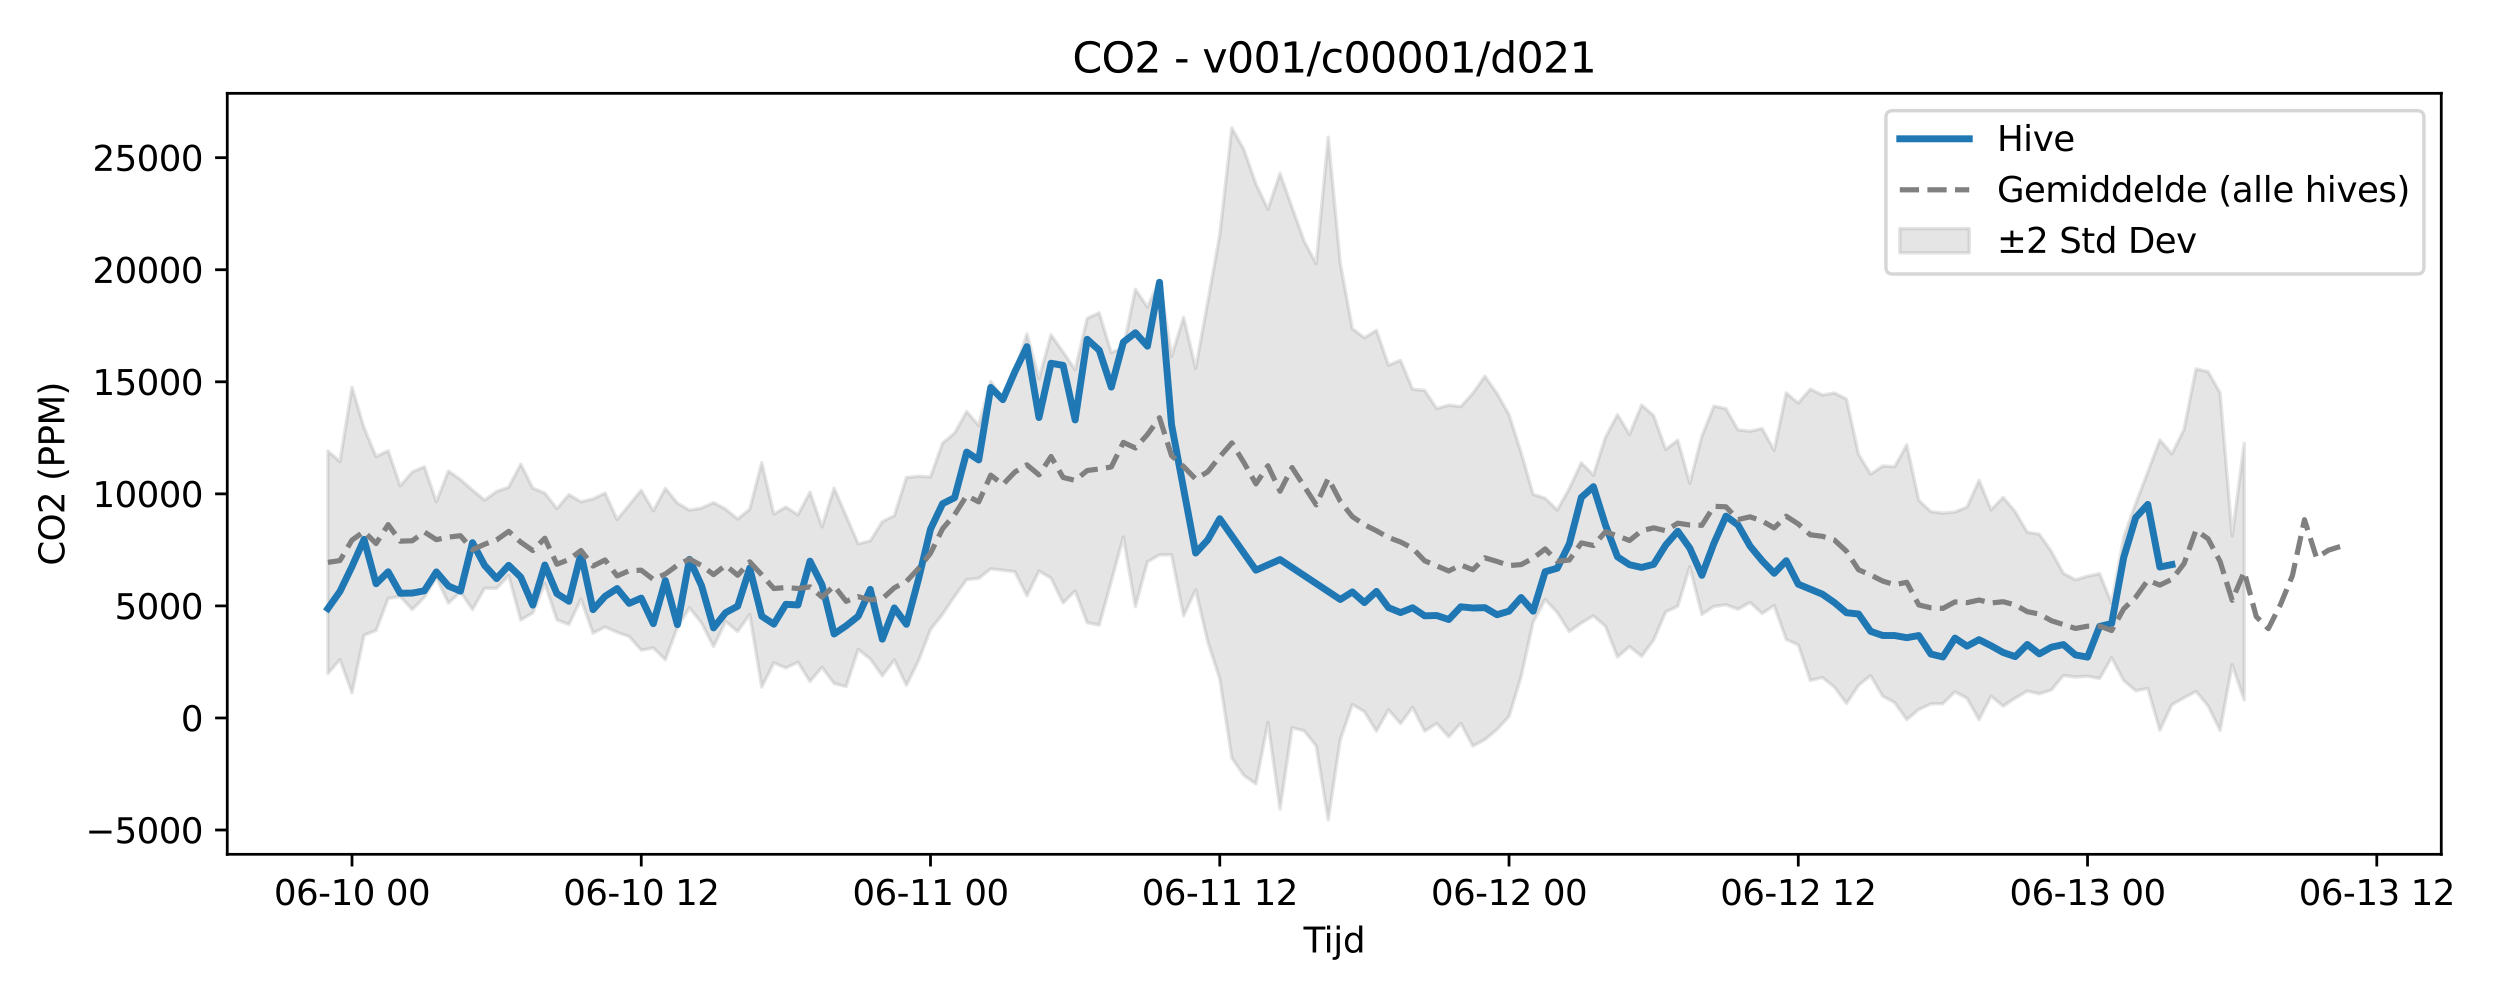 <?xml version="1.0" encoding="utf-8" standalone="no"?>
<!DOCTYPE svg PUBLIC "-//W3C//DTD SVG 1.1//EN"
  "http://www.w3.org/Graphics/SVG/1.1/DTD/svg11.dtd">
<svg xmlns:xlink="http://www.w3.org/1999/xlink" width="720pt" height="288pt" viewBox="0 0 720 288" xmlns="http://www.w3.org/2000/svg" version="1.1">
 <defs>
  <style type="text/css">*{stroke-linejoin: round; stroke-linecap: butt}</style>
 </defs>
 <g id="figure_1">
  <g id="patch_1">
   <path d="M 0 288 
L 720 288 
L 720 0 
L 0 0 
z
" style="fill: #ffffff"/>
  </g>
  <g id="axes_1">
   <g id="patch_2">
    <path d="M 65.45 246.04 
L 703.086 246.04 
L 703.086 26.88 
L 65.45 26.88 
z
" style="fill: #ffffff"/>
   </g>
   <g id="FillBetweenPolyCollection_1">
    <defs>
     <path id="m5aa0dec5bc" d="M 94.433 -158.104 
L 94.433 -93.975 
L 97.905 -98.048 
L 101.376 -88.462 
L 104.847 -105.051 
L 108.318 -106.446 
L 111.789 -115.63 
L 115.26 -116.232 
L 118.731 -112.45 
L 122.202 -115.993 
L 125.673 -121.655 
L 129.144 -114.295 
L 132.615 -117.542 
L 136.086 -112.461 
L 139.557 -118.574 
L 143.028 -118.573 
L 146.5 -122.231 
L 149.971 -109.398 
L 153.442 -111.501 
L 156.913 -119.966 
L 160.384 -109.494 
L 163.855 -108.139 
L 167.326 -115.425 
L 170.797 -105.657 
L 174.268 -107.45 
L 177.739 -105.893 
L 181.21 -104.692 
L 184.681 -100.757 
L 188.152 -101.395 
L 191.623 -98.008 
L 195.095 -107.343 
L 198.566 -112.953 
L 202.037 -108.597 
L 205.508 -101.781 
L 208.979 -109.017 
L 212.45 -106.128 
L 215.921 -111.037 
L 219.392 -90.12 
L 222.863 -97.076 
L 226.334 -95.622 
L 229.805 -97.276 
L 233.276 -91.741 
L 236.747 -95.83 
L 240.218 -91.153 
L 243.69 -90.254 
L 247.161 -100.965 
L 250.632 -98.223 
L 254.103 -93.38 
L 257.574 -97.934 
L 261.045 -90.638 
L 264.516 -97.667 
L 267.987 -106.684 
L 271.458 -111.089 
L 274.929 -116.275 
L 278.4 -121.079 
L 281.871 -121.437 
L 285.342 -124.173 
L 288.813 -123.781 
L 292.285 -123.364 
L 295.756 -116.416 
L 299.227 -123.534 
L 302.698 -121.498 
L 306.169 -114.367 
L 309.64 -117.801 
L 313.111 -108.666 
L 316.582 -107.972 
L 320.053 -120.616 
L 323.524 -133.316 
L 326.995 -113.282 
L 330.466 -126.2 
L 333.937 -128.179 
L 337.409 -128.191 
L 340.88 -110.651 
L 344.351 -118.142 
L 347.822 -103.223 
L 351.293 -92.496 
L 354.764 -69.696 
L 358.235 -64.666 
L 361.706 -62.239 
L 365.177 -79.957 
L 368.648 -55.011 
L 372.119 -78.392 
L 375.59 -77.546 
L 379.061 -73.177 
L 382.532 -51.922 
L 386.004 -75.005 
L 389.475 -85.092 
L 392.946 -83.055 
L 396.417 -77.421 
L 399.888 -83.582 
L 403.359 -79.598 
L 406.83 -84.281 
L 410.301 -77.422 
L 413.772 -79.65 
L 417.243 -75.801 
L 420.714 -79.687 
L 424.185 -73.108 
L 427.656 -75.015 
L 431.127 -77.904 
L 434.599 -81.676 
L 438.07 -93.076 
L 441.541 -108.819 
L 445.012 -115.348 
L 448.483 -111.6 
L 451.954 -106.134 
L 455.425 -108.563 
L 458.896 -110.634 
L 462.367 -107.655 
L 465.838 -98.771 
L 469.309 -101.799 
L 472.78 -98.973 
L 476.251 -103.654 
L 479.722 -111.756 
L 483.194 -113.401 
L 486.665 -124.785 
L 490.136 -111.068 
L 493.607 -113.334 
L 497.078 -113.804 
L 500.549 -112.538 
L 504.02 -114.497 
L 507.491 -111.329 
L 510.962 -113.607 
L 514.433 -103.821 
L 517.904 -102.284 
L 521.375 -92.008 
L 524.846 -92.876 
L 528.317 -90.093 
L 531.789 -85.402 
L 535.26 -90.636 
L 538.731 -93.378 
L 542.202 -87.522 
L 545.673 -85.632 
L 549.144 -80.746 
L 552.615 -83.663 
L 556.086 -85.271 
L 559.557 -85.357 
L 563.028 -88.766 
L 566.499 -86.881 
L 569.97 -80.733 
L 573.441 -87.517 
L 576.912 -84.635 
L 580.384 -86.926 
L 583.855 -88.957 
L 587.326 -88.186 
L 590.797 -89.285 
L 594.268 -93.455 
L 597.739 -93.008 
L 601.21 -93.257 
L 604.681 -92.583 
L 608.152 -98.587 
L 611.623 -92.006 
L 615.094 -89.046 
L 618.565 -89.733 
L 622.036 -77.685 
L 625.507 -85.069 
L 628.979 -87.018 
L 632.45 -88.867 
L 635.921 -84.709 
L 639.392 -77.672 
L 642.863 -96.584 
L 646.334 -86.422 
L 646.334 -160.271 
L 646.334 -160.271 
L 642.863 -133.672 
L 639.392 -174.858 
L 635.921 -180.952 
L 632.45 -181.755 
L 628.979 -164.239 
L 625.507 -157.275 
L 622.036 -161.3 
L 618.565 -152.05 
L 615.094 -142.998 
L 611.623 -133.292 
L 608.152 -114.235 
L 604.681 -122.789 
L 601.21 -122.047 
L 597.739 -121.007 
L 594.268 -122.864 
L 590.797 -129.186 
L 587.326 -134.143 
L 583.855 -134.725 
L 580.384 -140.629 
L 576.912 -144.773 
L 573.441 -141.183 
L 569.97 -149.661 
L 566.499 -141.977 
L 563.028 -140.536 
L 559.557 -140.228 
L 556.086 -140.643 
L 552.615 -143.904 
L 549.144 -159.85 
L 545.673 -153.591 
L 542.202 -153.787 
L 538.731 -151.448 
L 535.26 -157.179 
L 531.789 -173.07 
L 528.317 -174.824 
L 524.846 -174.232 
L 521.375 -175.935 
L 517.904 -171.914 
L 514.433 -174.825 
L 510.962 -158.313 
L 507.491 -164.585 
L 504.02 -163.812 
L 500.549 -164.189 
L 497.078 -170.283 
L 493.607 -171.023 
L 490.136 -162.359 
L 486.665 -148.821 
L 483.194 -161.242 
L 479.722 -158.556 
L 476.251 -168.297 
L 472.78 -171.347 
L 469.309 -162.874 
L 465.838 -168.583 
L 462.367 -162.036 
L 458.896 -151.157 
L 455.425 -154.72 
L 451.954 -147.27 
L 448.483 -141.106 
L 445.012 -144.491 
L 441.541 -145.648 
L 438.07 -157.707 
L 434.599 -168.566 
L 431.127 -174.713 
L 427.656 -179.682 
L 424.185 -174.726 
L 420.714 -170.892 
L 417.243 -171.31 
L 413.772 -170.341 
L 410.301 -175.572 
L 406.83 -175.903 
L 403.359 -184.232 
L 399.888 -182.8 
L 396.417 -192.86 
L 392.946 -190.712 
L 389.475 -193.347 
L 386.004 -212.213 
L 382.532 -248.52 
L 379.061 -212.056 
L 375.59 -218.574 
L 372.119 -228.282 
L 368.648 -238.042 
L 365.177 -227.746 
L 361.706 -235.054 
L 358.235 -244.946 
L 354.764 -251.158 
L 351.293 -220.424 
L 347.822 -201.003 
L 344.351 -181.959 
L 340.88 -196.606 
L 337.409 -185.353 
L 333.937 -207.194 
L 330.466 -199.543 
L 326.995 -204.684 
L 323.524 -187.857 
L 320.053 -186.425 
L 316.582 -197.906 
L 313.111 -196.319 
L 309.64 -181.488 
L 306.169 -186.629 
L 302.698 -191.543 
L 299.227 -178.943 
L 295.756 -191.816 
L 292.285 -180.768 
L 288.813 -173.107 
L 285.342 -178.162 
L 281.871 -165.482 
L 278.4 -169.464 
L 274.929 -163.301 
L 271.458 -160.363 
L 267.987 -150.656 
L 264.516 -150.837 
L 261.045 -150.455 
L 257.574 -139.494 
L 254.103 -137.759 
L 250.632 -132.231 
L 247.161 -131.363 
L 243.69 -139.393 
L 240.218 -147.418 
L 236.747 -136.262 
L 233.276 -146.226 
L 229.805 -139.749 
L 226.334 -141.965 
L 222.863 -139.939 
L 219.392 -154.752 
L 215.921 -141.346 
L 212.45 -138.514 
L 208.979 -141.375 
L 205.508 -143.241 
L 202.037 -141.664 
L 198.566 -141.074 
L 195.095 -143.122 
L 191.623 -147.345 
L 188.152 -140.862 
L 184.681 -146.812 
L 181.21 -142.6 
L 177.739 -138.37 
L 174.268 -146.004 
L 170.797 -144.327 
L 167.326 -143.481 
L 163.855 -145.54 
L 160.384 -141.504 
L 156.913 -146.01 
L 153.442 -147.397 
L 149.971 -154.323 
L 146.5 -147.706 
L 143.028 -146.436 
L 139.557 -143.962 
L 136.086 -146.854 
L 132.615 -149.885 
L 129.144 -152.333 
L 125.673 -143.501 
L 122.202 -153.59 
L 118.731 -152.058 
L 115.26 -148.065 
L 111.789 -158.19 
L 108.318 -156.49 
L 104.847 -164.799 
L 101.376 -176.457 
L 97.905 -155.068 
L 94.433 -158.104 
z
" style="stroke: #808080; stroke-opacity: 0.2"/>
    </defs>
    <g clip-path="url(#p11a1ce51bc)">
     <use xlink:href="#m5aa0dec5bc" x="0" y="288" style="fill: #808080; fill-opacity: 0.2; stroke: #808080; stroke-opacity: 0.2"/>
    </g>
   </g>
   <g id="matplotlib.axis_1">
    <g id="xtick_1">
     <g id="line2d_1">
      <defs>
       <path id="m41dd437a25" d="M 0 0 
L 0 3.5 
" style="stroke: #000000; stroke-width: 0.8"/>
      </defs>
      <g>
       <use xlink:href="#m41dd437a25" x="101.376" y="246.04" style="stroke: #000000; stroke-width: 0.8"/>
      </g>
     </g>
     <g id="text_1">
      <!-- 06-10 00 -->
      <g transform="translate(78.895 260.638) scale(0.1 -0.1)">
       <defs>
        <path id="DejaVuSans-30" d="M 2034 4250 
Q 1547 4250 1301 3770 
Q 1056 3291 1056 2328 
Q 1056 1369 1301 889 
Q 1547 409 2034 409 
Q 2525 409 2770 889 
Q 3016 1369 3016 2328 
Q 3016 3291 2770 3770 
Q 2525 4250 2034 4250 
z
M 2034 4750 
Q 2819 4750 3233 4129 
Q 3647 3509 3647 2328 
Q 3647 1150 3233 529 
Q 2819 -91 2034 -91 
Q 1250 -91 836 529 
Q 422 1150 422 2328 
Q 422 3509 836 4129 
Q 1250 4750 2034 4750 
z
" transform="scale(0.016)"/>
        <path id="DejaVuSans-36" d="M 2113 2584 
Q 1688 2584 1439 2293 
Q 1191 2003 1191 1497 
Q 1191 994 1439 701 
Q 1688 409 2113 409 
Q 2538 409 2786 701 
Q 3034 994 3034 1497 
Q 3034 2003 2786 2293 
Q 2538 2584 2113 2584 
z
M 3366 4563 
L 3366 3988 
Q 3128 4100 2886 4159 
Q 2644 4219 2406 4219 
Q 1781 4219 1451 3797 
Q 1122 3375 1075 2522 
Q 1259 2794 1537 2939 
Q 1816 3084 2150 3084 
Q 2853 3084 3261 2657 
Q 3669 2231 3669 1497 
Q 3669 778 3244 343 
Q 2819 -91 2113 -91 
Q 1303 -91 875 529 
Q 447 1150 447 2328 
Q 447 3434 972 4092 
Q 1497 4750 2381 4750 
Q 2619 4750 2861 4703 
Q 3103 4656 3366 4563 
z
" transform="scale(0.016)"/>
        <path id="DejaVuSans-2d" d="M 313 2009 
L 1997 2009 
L 1997 1497 
L 313 1497 
L 313 2009 
z
" transform="scale(0.016)"/>
        <path id="DejaVuSans-31" d="M 794 531 
L 1825 531 
L 1825 4091 
L 703 3866 
L 703 4441 
L 1819 4666 
L 2450 4666 
L 2450 531 
L 3481 531 
L 3481 0 
L 794 0 
L 794 531 
z
" transform="scale(0.016)"/>
        <path id="DejaVuSans-20" transform="scale(0.016)"/>
       </defs>
       <use xlink:href="#DejaVuSans-30"/>
       <use xlink:href="#DejaVuSans-36" transform="translate(63.623 0)"/>
       <use xlink:href="#DejaVuSans-2d" transform="translate(127.246 0)"/>
       <use xlink:href="#DejaVuSans-31" transform="translate(163.33 0)"/>
       <use xlink:href="#DejaVuSans-30" transform="translate(226.953 0)"/>
       <use xlink:href="#DejaVuSans-20" transform="translate(290.576 0)"/>
       <use xlink:href="#DejaVuSans-30" transform="translate(322.363 0)"/>
       <use xlink:href="#DejaVuSans-30" transform="translate(385.986 0)"/>
      </g>
     </g>
    </g>
    <g id="xtick_2">
     <g id="line2d_2">
      <g>
       <use xlink:href="#m41dd437a25" x="184.681" y="246.04" style="stroke: #000000; stroke-width: 0.8"/>
      </g>
     </g>
     <g id="text_2">
      <!-- 06-10 12 -->
      <g transform="translate(162.201 260.638) scale(0.1 -0.1)">
       <defs>
        <path id="DejaVuSans-32" d="M 1228 531 
L 3431 531 
L 3431 0 
L 469 0 
L 469 531 
Q 828 903 1448 1529 
Q 2069 2156 2228 2338 
Q 2531 2678 2651 2914 
Q 2772 3150 2772 3378 
Q 2772 3750 2511 3984 
Q 2250 4219 1831 4219 
Q 1534 4219 1204 4116 
Q 875 4013 500 3803 
L 500 4441 
Q 881 4594 1212 4672 
Q 1544 4750 1819 4750 
Q 2544 4750 2975 4387 
Q 3406 4025 3406 3419 
Q 3406 3131 3298 2873 
Q 3191 2616 2906 2266 
Q 2828 2175 2409 1742 
Q 1991 1309 1228 531 
z
" transform="scale(0.016)"/>
       </defs>
       <use xlink:href="#DejaVuSans-30"/>
       <use xlink:href="#DejaVuSans-36" transform="translate(63.623 0)"/>
       <use xlink:href="#DejaVuSans-2d" transform="translate(127.246 0)"/>
       <use xlink:href="#DejaVuSans-31" transform="translate(163.33 0)"/>
       <use xlink:href="#DejaVuSans-30" transform="translate(226.953 0)"/>
       <use xlink:href="#DejaVuSans-20" transform="translate(290.576 0)"/>
       <use xlink:href="#DejaVuSans-31" transform="translate(322.363 0)"/>
       <use xlink:href="#DejaVuSans-32" transform="translate(385.986 0)"/>
      </g>
     </g>
    </g>
    <g id="xtick_3">
     <g id="line2d_3">
      <g>
       <use xlink:href="#m41dd437a25" x="267.987" y="246.04" style="stroke: #000000; stroke-width: 0.8"/>
      </g>
     </g>
     <g id="text_3">
      <!-- 06-11 00 -->
      <g transform="translate(245.507 260.638) scale(0.1 -0.1)">
       <use xlink:href="#DejaVuSans-30"/>
       <use xlink:href="#DejaVuSans-36" transform="translate(63.623 0)"/>
       <use xlink:href="#DejaVuSans-2d" transform="translate(127.246 0)"/>
       <use xlink:href="#DejaVuSans-31" transform="translate(163.33 0)"/>
       <use xlink:href="#DejaVuSans-31" transform="translate(226.953 0)"/>
       <use xlink:href="#DejaVuSans-20" transform="translate(290.576 0)"/>
       <use xlink:href="#DejaVuSans-30" transform="translate(322.363 0)"/>
       <use xlink:href="#DejaVuSans-30" transform="translate(385.986 0)"/>
      </g>
     </g>
    </g>
    <g id="xtick_4">
     <g id="line2d_4">
      <g>
       <use xlink:href="#m41dd437a25" x="351.293" y="246.04" style="stroke: #000000; stroke-width: 0.8"/>
      </g>
     </g>
     <g id="text_4">
      <!-- 06-11 12 -->
      <g transform="translate(328.812 260.638) scale(0.1 -0.1)">
       <use xlink:href="#DejaVuSans-30"/>
       <use xlink:href="#DejaVuSans-36" transform="translate(63.623 0)"/>
       <use xlink:href="#DejaVuSans-2d" transform="translate(127.246 0)"/>
       <use xlink:href="#DejaVuSans-31" transform="translate(163.33 0)"/>
       <use xlink:href="#DejaVuSans-31" transform="translate(226.953 0)"/>
       <use xlink:href="#DejaVuSans-20" transform="translate(290.576 0)"/>
       <use xlink:href="#DejaVuSans-31" transform="translate(322.363 0)"/>
       <use xlink:href="#DejaVuSans-32" transform="translate(385.986 0)"/>
      </g>
     </g>
    </g>
    <g id="xtick_5">
     <g id="line2d_5">
      <g>
       <use xlink:href="#m41dd437a25" x="434.599" y="246.04" style="stroke: #000000; stroke-width: 0.8"/>
      </g>
     </g>
     <g id="text_5">
      <!-- 06-12 00 -->
      <g transform="translate(412.118 260.638) scale(0.1 -0.1)">
       <use xlink:href="#DejaVuSans-30"/>
       <use xlink:href="#DejaVuSans-36" transform="translate(63.623 0)"/>
       <use xlink:href="#DejaVuSans-2d" transform="translate(127.246 0)"/>
       <use xlink:href="#DejaVuSans-31" transform="translate(163.33 0)"/>
       <use xlink:href="#DejaVuSans-32" transform="translate(226.953 0)"/>
       <use xlink:href="#DejaVuSans-20" transform="translate(290.576 0)"/>
       <use xlink:href="#DejaVuSans-30" transform="translate(322.363 0)"/>
       <use xlink:href="#DejaVuSans-30" transform="translate(385.986 0)"/>
      </g>
     </g>
    </g>
    <g id="xtick_6">
     <g id="line2d_6">
      <g>
       <use xlink:href="#m41dd437a25" x="517.904" y="246.04" style="stroke: #000000; stroke-width: 0.8"/>
      </g>
     </g>
     <g id="text_6">
      <!-- 06-12 12 -->
      <g transform="translate(495.424 260.638) scale(0.1 -0.1)">
       <use xlink:href="#DejaVuSans-30"/>
       <use xlink:href="#DejaVuSans-36" transform="translate(63.623 0)"/>
       <use xlink:href="#DejaVuSans-2d" transform="translate(127.246 0)"/>
       <use xlink:href="#DejaVuSans-31" transform="translate(163.33 0)"/>
       <use xlink:href="#DejaVuSans-32" transform="translate(226.953 0)"/>
       <use xlink:href="#DejaVuSans-20" transform="translate(290.576 0)"/>
       <use xlink:href="#DejaVuSans-31" transform="translate(322.363 0)"/>
       <use xlink:href="#DejaVuSans-32" transform="translate(385.986 0)"/>
      </g>
     </g>
    </g>
    <g id="xtick_7">
     <g id="line2d_7">
      <g>
       <use xlink:href="#m41dd437a25" x="601.21" y="246.04" style="stroke: #000000; stroke-width: 0.8"/>
      </g>
     </g>
     <g id="text_7">
      <!-- 06-13 00 -->
      <g transform="translate(578.73 260.638) scale(0.1 -0.1)">
       <defs>
        <path id="DejaVuSans-33" d="M 2597 2516 
Q 3050 2419 3304 2112 
Q 3559 1806 3559 1356 
Q 3559 666 3084 287 
Q 2609 -91 1734 -91 
Q 1441 -91 1130 -33 
Q 819 25 488 141 
L 488 750 
Q 750 597 1062 519 
Q 1375 441 1716 441 
Q 2309 441 2620 675 
Q 2931 909 2931 1356 
Q 2931 1769 2642 2001 
Q 2353 2234 1838 2234 
L 1294 2234 
L 1294 2753 
L 1863 2753 
Q 2328 2753 2575 2939 
Q 2822 3125 2822 3475 
Q 2822 3834 2567 4026 
Q 2313 4219 1838 4219 
Q 1578 4219 1281 4162 
Q 984 4106 628 3988 
L 628 4550 
Q 988 4650 1302 4700 
Q 1616 4750 1894 4750 
Q 2613 4750 3031 4423 
Q 3450 4097 3450 3541 
Q 3450 3153 3228 2886 
Q 3006 2619 2597 2516 
z
" transform="scale(0.016)"/>
       </defs>
       <use xlink:href="#DejaVuSans-30"/>
       <use xlink:href="#DejaVuSans-36" transform="translate(63.623 0)"/>
       <use xlink:href="#DejaVuSans-2d" transform="translate(127.246 0)"/>
       <use xlink:href="#DejaVuSans-31" transform="translate(163.33 0)"/>
       <use xlink:href="#DejaVuSans-33" transform="translate(226.953 0)"/>
       <use xlink:href="#DejaVuSans-20" transform="translate(290.576 0)"/>
       <use xlink:href="#DejaVuSans-30" transform="translate(322.363 0)"/>
       <use xlink:href="#DejaVuSans-30" transform="translate(385.986 0)"/>
      </g>
     </g>
    </g>
    <g id="xtick_8">
     <g id="line2d_8">
      <g>
       <use xlink:href="#m41dd437a25" x="684.516" y="246.04" style="stroke: #000000; stroke-width: 0.8"/>
      </g>
     </g>
     <g id="text_8">
      <!-- 06-13 12 -->
      <g transform="translate(662.035 260.638) scale(0.1 -0.1)">
       <use xlink:href="#DejaVuSans-30"/>
       <use xlink:href="#DejaVuSans-36" transform="translate(63.623 0)"/>
       <use xlink:href="#DejaVuSans-2d" transform="translate(127.246 0)"/>
       <use xlink:href="#DejaVuSans-31" transform="translate(163.33 0)"/>
       <use xlink:href="#DejaVuSans-33" transform="translate(226.953 0)"/>
       <use xlink:href="#DejaVuSans-20" transform="translate(290.576 0)"/>
       <use xlink:href="#DejaVuSans-31" transform="translate(322.363 0)"/>
       <use xlink:href="#DejaVuSans-32" transform="translate(385.986 0)"/>
      </g>
     </g>
    </g>
    <g id="text_9">
     <!-- Tijd -->
     <g transform="translate(375.418 274.317) scale(0.1 -0.1)">
      <defs>
       <path id="DejaVuSans-54" d="M -19 4666 
L 3928 4666 
L 3928 4134 
L 2272 4134 
L 2272 0 
L 1638 0 
L 1638 4134 
L -19 4134 
L -19 4666 
z
" transform="scale(0.016)"/>
       <path id="DejaVuSans-69" d="M 603 3500 
L 1178 3500 
L 1178 0 
L 603 0 
L 603 3500 
z
M 603 4863 
L 1178 4863 
L 1178 4134 
L 603 4134 
L 603 4863 
z
" transform="scale(0.016)"/>
       <path id="DejaVuSans-6a" d="M 603 3500 
L 1178 3500 
L 1178 -63 
Q 1178 -731 923 -1031 
Q 669 -1331 103 -1331 
L -116 -1331 
L -116 -844 
L 38 -844 
Q 366 -844 484 -692 
Q 603 -541 603 -63 
L 603 3500 
z
M 603 4863 
L 1178 4863 
L 1178 4134 
L 603 4134 
L 603 4863 
z
" transform="scale(0.016)"/>
       <path id="DejaVuSans-64" d="M 2906 2969 
L 2906 4863 
L 3481 4863 
L 3481 0 
L 2906 0 
L 2906 525 
Q 2725 213 2448 61 
Q 2172 -91 1784 -91 
Q 1150 -91 751 415 
Q 353 922 353 1747 
Q 353 2572 751 3078 
Q 1150 3584 1784 3584 
Q 2172 3584 2448 3432 
Q 2725 3281 2906 2969 
z
M 947 1747 
Q 947 1113 1208 752 
Q 1469 391 1925 391 
Q 2381 391 2643 752 
Q 2906 1113 2906 1747 
Q 2906 2381 2643 2742 
Q 2381 3103 1925 3103 
Q 1469 3103 1208 2742 
Q 947 2381 947 1747 
z
" transform="scale(0.016)"/>
      </defs>
      <use xlink:href="#DejaVuSans-54"/>
      <use xlink:href="#DejaVuSans-69" transform="translate(57.959 0)"/>
      <use xlink:href="#DejaVuSans-6a" transform="translate(85.742 0)"/>
      <use xlink:href="#DejaVuSans-64" transform="translate(113.525 0)"/>
     </g>
    </g>
   </g>
   <g id="matplotlib.axis_2">
    <g id="ytick_1">
     <g id="line2d_9">
      <defs>
       <path id="m54352a291a" d="M 0 0 
L -3.5 0 
" style="stroke: #000000; stroke-width: 0.8"/>
      </defs>
      <g>
       <use xlink:href="#m54352a291a" x="65.45" y="239.047" style="stroke: #000000; stroke-width: 0.8"/>
      </g>
     </g>
     <g id="text_10">
      <!-- −5000 -->
      <g transform="translate(24.62 242.846) scale(0.1 -0.1)">
       <defs>
        <path id="DejaVuSans-2212" d="M 678 2272 
L 4684 2272 
L 4684 1741 
L 678 1741 
L 678 2272 
z
" transform="scale(0.016)"/>
        <path id="DejaVuSans-35" d="M 691 4666 
L 3169 4666 
L 3169 4134 
L 1269 4134 
L 1269 2991 
Q 1406 3038 1543 3061 
Q 1681 3084 1819 3084 
Q 2600 3084 3056 2656 
Q 3513 2228 3513 1497 
Q 3513 744 3044 326 
Q 2575 -91 1722 -91 
Q 1428 -91 1123 -41 
Q 819 9 494 109 
L 494 744 
Q 775 591 1075 516 
Q 1375 441 1709 441 
Q 2250 441 2565 725 
Q 2881 1009 2881 1497 
Q 2881 1984 2565 2268 
Q 2250 2553 1709 2553 
Q 1456 2553 1204 2497 
Q 953 2441 691 2322 
L 691 4666 
z
" transform="scale(0.016)"/>
       </defs>
       <use xlink:href="#DejaVuSans-2212"/>
       <use xlink:href="#DejaVuSans-35" transform="translate(83.789 0)"/>
       <use xlink:href="#DejaVuSans-30" transform="translate(147.412 0)"/>
       <use xlink:href="#DejaVuSans-30" transform="translate(211.035 0)"/>
       <use xlink:href="#DejaVuSans-30" transform="translate(274.658 0)"/>
      </g>
     </g>
    </g>
    <g id="ytick_2">
     <g id="line2d_10">
      <g>
       <use xlink:href="#m54352a291a" x="65.45" y="206.774" style="stroke: #000000; stroke-width: 0.8"/>
      </g>
     </g>
     <g id="text_11">
      <!-- 0 -->
      <g transform="translate(52.087 210.573) scale(0.1 -0.1)">
       <use xlink:href="#DejaVuSans-30"/>
      </g>
     </g>
    </g>
    <g id="ytick_3">
     <g id="line2d_11">
      <g>
       <use xlink:href="#m54352a291a" x="65.45" y="174.5" style="stroke: #000000; stroke-width: 0.8"/>
      </g>
     </g>
     <g id="text_12">
      <!-- 5000 -->
      <g transform="translate(33 178.299) scale(0.1 -0.1)">
       <use xlink:href="#DejaVuSans-35"/>
       <use xlink:href="#DejaVuSans-30" transform="translate(63.623 0)"/>
       <use xlink:href="#DejaVuSans-30" transform="translate(127.246 0)"/>
       <use xlink:href="#DejaVuSans-30" transform="translate(190.869 0)"/>
      </g>
     </g>
    </g>
    <g id="ytick_4">
     <g id="line2d_12">
      <g>
       <use xlink:href="#m54352a291a" x="65.45" y="142.227" style="stroke: #000000; stroke-width: 0.8"/>
      </g>
     </g>
     <g id="text_13">
      <!-- 10000 -->
      <g transform="translate(26.637 146.026) scale(0.1 -0.1)">
       <use xlink:href="#DejaVuSans-31"/>
       <use xlink:href="#DejaVuSans-30" transform="translate(63.623 0)"/>
       <use xlink:href="#DejaVuSans-30" transform="translate(127.246 0)"/>
       <use xlink:href="#DejaVuSans-30" transform="translate(190.869 0)"/>
       <use xlink:href="#DejaVuSans-30" transform="translate(254.492 0)"/>
      </g>
     </g>
    </g>
    <g id="ytick_5">
     <g id="line2d_13">
      <g>
       <use xlink:href="#m54352a291a" x="65.45" y="109.953" style="stroke: #000000; stroke-width: 0.8"/>
      </g>
     </g>
     <g id="text_14">
      <!-- 15000 -->
      <g transform="translate(26.637 113.752) scale(0.1 -0.1)">
       <use xlink:href="#DejaVuSans-31"/>
       <use xlink:href="#DejaVuSans-35" transform="translate(63.623 0)"/>
       <use xlink:href="#DejaVuSans-30" transform="translate(127.246 0)"/>
       <use xlink:href="#DejaVuSans-30" transform="translate(190.869 0)"/>
       <use xlink:href="#DejaVuSans-30" transform="translate(254.492 0)"/>
      </g>
     </g>
    </g>
    <g id="ytick_6">
     <g id="line2d_14">
      <g>
       <use xlink:href="#m54352a291a" x="65.45" y="77.679" style="stroke: #000000; stroke-width: 0.8"/>
      </g>
     </g>
     <g id="text_15">
      <!-- 20000 -->
      <g transform="translate(26.637 81.479) scale(0.1 -0.1)">
       <use xlink:href="#DejaVuSans-32"/>
       <use xlink:href="#DejaVuSans-30" transform="translate(63.623 0)"/>
       <use xlink:href="#DejaVuSans-30" transform="translate(127.246 0)"/>
       <use xlink:href="#DejaVuSans-30" transform="translate(190.869 0)"/>
       <use xlink:href="#DejaVuSans-30" transform="translate(254.492 0)"/>
      </g>
     </g>
    </g>
    <g id="ytick_7">
     <g id="line2d_15">
      <g>
       <use xlink:href="#m54352a291a" x="65.45" y="45.406" style="stroke: #000000; stroke-width: 0.8"/>
      </g>
     </g>
     <g id="text_16">
      <!-- 25000 -->
      <g transform="translate(26.637 49.205) scale(0.1 -0.1)">
       <use xlink:href="#DejaVuSans-32"/>
       <use xlink:href="#DejaVuSans-35" transform="translate(63.623 0)"/>
       <use xlink:href="#DejaVuSans-30" transform="translate(127.246 0)"/>
       <use xlink:href="#DejaVuSans-30" transform="translate(190.869 0)"/>
       <use xlink:href="#DejaVuSans-30" transform="translate(254.492 0)"/>
      </g>
     </g>
    </g>
    <g id="text_17">
     <!-- CO2 (PPM) -->
     <g transform="translate(18.541 162.903) rotate(-90) scale(0.1 -0.1)">
      <defs>
       <path id="DejaVuSans-43" d="M 4122 4306 
L 4122 3641 
Q 3803 3938 3442 4084 
Q 3081 4231 2675 4231 
Q 1875 4231 1450 3742 
Q 1025 3253 1025 2328 
Q 1025 1406 1450 917 
Q 1875 428 2675 428 
Q 3081 428 3442 575 
Q 3803 722 4122 1019 
L 4122 359 
Q 3791 134 3420 21 
Q 3050 -91 2638 -91 
Q 1578 -91 968 557 
Q 359 1206 359 2328 
Q 359 3453 968 4101 
Q 1578 4750 2638 4750 
Q 3056 4750 3426 4639 
Q 3797 4528 4122 4306 
z
" transform="scale(0.016)"/>
       <path id="DejaVuSans-4f" d="M 2522 4238 
Q 1834 4238 1429 3725 
Q 1025 3213 1025 2328 
Q 1025 1447 1429 934 
Q 1834 422 2522 422 
Q 3209 422 3611 934 
Q 4013 1447 4013 2328 
Q 4013 3213 3611 3725 
Q 3209 4238 2522 4238 
z
M 2522 4750 
Q 3503 4750 4090 4092 
Q 4678 3434 4678 2328 
Q 4678 1225 4090 567 
Q 3503 -91 2522 -91 
Q 1538 -91 948 565 
Q 359 1222 359 2328 
Q 359 3434 948 4092 
Q 1538 4750 2522 4750 
z
" transform="scale(0.016)"/>
       <path id="DejaVuSans-28" d="M 1984 4856 
Q 1566 4138 1362 3434 
Q 1159 2731 1159 2009 
Q 1159 1288 1364 580 
Q 1569 -128 1984 -844 
L 1484 -844 
Q 1016 -109 783 600 
Q 550 1309 550 2009 
Q 550 2706 781 3412 
Q 1013 4119 1484 4856 
L 1984 4856 
z
" transform="scale(0.016)"/>
       <path id="DejaVuSans-50" d="M 1259 4147 
L 1259 2394 
L 2053 2394 
Q 2494 2394 2734 2622 
Q 2975 2850 2975 3272 
Q 2975 3691 2734 3919 
Q 2494 4147 2053 4147 
L 1259 4147 
z
M 628 4666 
L 2053 4666 
Q 2838 4666 3239 4311 
Q 3641 3956 3641 3272 
Q 3641 2581 3239 2228 
Q 2838 1875 2053 1875 
L 1259 1875 
L 1259 0 
L 628 0 
L 628 4666 
z
" transform="scale(0.016)"/>
       <path id="DejaVuSans-4d" d="M 628 4666 
L 1569 4666 
L 2759 1491 
L 3956 4666 
L 4897 4666 
L 4897 0 
L 4281 0 
L 4281 4097 
L 3078 897 
L 2444 897 
L 1241 4097 
L 1241 0 
L 628 0 
L 628 4666 
z
" transform="scale(0.016)"/>
       <path id="DejaVuSans-29" d="M 513 4856 
L 1013 4856 
Q 1481 4119 1714 3412 
Q 1947 2706 1947 2009 
Q 1947 1309 1714 600 
Q 1481 -109 1013 -844 
L 513 -844 
Q 928 -128 1133 580 
Q 1338 1288 1338 2009 
Q 1338 2731 1133 3434 
Q 928 4138 513 4856 
z
" transform="scale(0.016)"/>
      </defs>
      <use xlink:href="#DejaVuSans-43"/>
      <use xlink:href="#DejaVuSans-4f" transform="translate(69.824 0)"/>
      <use xlink:href="#DejaVuSans-32" transform="translate(148.535 0)"/>
      <use xlink:href="#DejaVuSans-20" transform="translate(212.158 0)"/>
      <use xlink:href="#DejaVuSans-28" transform="translate(243.945 0)"/>
      <use xlink:href="#DejaVuSans-50" transform="translate(282.959 0)"/>
      <use xlink:href="#DejaVuSans-50" transform="translate(343.262 0)"/>
      <use xlink:href="#DejaVuSans-4d" transform="translate(403.564 0)"/>
      <use xlink:href="#DejaVuSans-29" transform="translate(489.844 0)"/>
     </g>
    </g>
   </g>
   <g id="line2d_16">
    <path d="M 94.433 175.255 
L 97.905 170.337 
L 101.376 163.153 
L 104.847 155.338 
L 108.318 168.11 
L 111.789 164.687 
L 115.26 170.86 
L 118.731 170.808 
L 122.202 170.152 
L 125.673 164.717 
L 129.144 168.77 
L 132.615 170.244 
L 136.086 156.293 
L 139.557 162.819 
L 143.028 166.632 
L 146.5 162.815 
L 149.971 166.201 
L 153.442 174.272 
L 156.913 162.722 
L 160.384 170.944 
L 163.855 173.162 
L 167.326 159.458 
L 170.797 175.576 
L 174.268 171.725 
L 177.739 169.502 
L 181.21 173.766 
L 184.681 172.256 
L 188.152 179.601 
L 191.623 167.217 
L 195.095 179.894 
L 198.566 161.087 
L 202.037 168.667 
L 205.508 180.828 
L 208.979 176.449 
L 212.45 174.575 
L 215.921 163.639 
L 219.392 177.467 
L 222.863 179.754 
L 226.334 174.037 
L 229.805 174.225 
L 233.276 161.616 
L 236.747 168.448 
L 240.218 182.584 
L 243.69 180.238 
L 247.161 177.471 
L 250.632 169.749 
L 254.103 184.075 
L 257.574 175.092 
L 261.045 179.795 
L 264.516 166.836 
L 267.987 152.395 
L 271.458 145.073 
L 274.929 143.32 
L 278.4 130.206 
L 281.871 132.461 
L 285.342 111.603 
L 288.813 115.097 
L 292.285 107.061 
L 295.756 99.845 
L 299.227 120.248 
L 302.698 104.621 
L 306.169 105.217 
L 309.64 120.941 
L 313.111 97.719 
L 316.582 100.876 
L 320.053 111.483 
L 323.524 98.522 
L 326.995 95.837 
L 330.466 99.7 
L 333.937 81.297 
L 337.409 122.346 
L 344.351 159.273 
L 347.822 155.501 
L 351.293 149.398 
L 361.706 164.208 
L 368.648 161.152 
L 386.004 172.648 
L 389.475 170.472 
L 392.946 173.545 
L 396.417 170.327 
L 399.888 175.001 
L 403.359 176.424 
L 406.83 175.038 
L 410.301 177.349 
L 413.772 177.271 
L 417.243 178.42 
L 420.714 174.756 
L 424.185 175.105 
L 427.656 175.008 
L 431.127 177.041 
L 434.599 176.015 
L 438.07 172.099 
L 441.541 176.021 
L 445.012 164.647 
L 448.483 163.653 
L 451.954 156.653 
L 455.425 143.269 
L 458.896 140.167 
L 462.367 151.205 
L 465.838 160.369 
L 469.309 162.646 
L 472.78 163.419 
L 476.251 162.531 
L 479.722 156.969 
L 483.194 153.002 
L 486.665 157.866 
L 490.136 165.692 
L 493.607 156.474 
L 497.078 148.647 
L 500.549 151.199 
L 504.02 157.285 
L 507.491 161.481 
L 510.962 165.1 
L 514.433 161.49 
L 517.904 168.252 
L 524.846 171.126 
L 528.317 173.542 
L 531.789 176.464 
L 535.26 176.83 
L 538.731 181.82 
L 542.202 183.02 
L 545.673 183.037 
L 549.144 183.649 
L 552.615 183.035 
L 556.086 188.365 
L 559.557 189.2 
L 563.028 183.773 
L 566.499 186.086 
L 569.97 184.221 
L 573.441 185.985 
L 576.912 187.922 
L 580.384 189.105 
L 583.855 185.613 
L 587.326 188.311 
L 590.797 186.392 
L 594.268 185.641 
L 597.739 188.629 
L 601.21 189.243 
L 604.681 180.413 
L 608.152 179.591 
L 611.623 160.584 
L 615.094 149.056 
L 618.565 145.276 
L 622.036 163.304 
L 625.507 162.595 
L 625.507 162.595 
" clip-path="url(#p11a1ce51bc)" style="fill: none; stroke: #1f77b4; stroke-width: 2; stroke-linecap: square"/>
   </g>
   <g id="line2d_17">
    <path d="M 94.433 161.96 
L 97.905 161.442 
L 101.376 155.541 
L 104.847 153.075 
L 108.318 156.532 
L 111.789 151.09 
L 115.26 155.851 
L 118.731 155.746 
L 122.202 153.209 
L 125.673 155.422 
L 129.144 154.686 
L 132.615 154.287 
L 136.086 158.343 
L 139.557 156.732 
L 143.028 155.496 
L 146.5 153.032 
L 149.971 156.14 
L 153.442 158.551 
L 156.913 155.012 
L 160.384 162.501 
L 163.855 161.161 
L 167.326 158.547 
L 170.797 163.008 
L 174.268 161.273 
L 177.739 165.869 
L 181.21 164.354 
L 184.681 164.215 
L 188.152 166.871 
L 191.623 165.324 
L 195.095 162.768 
L 198.566 160.986 
L 202.037 162.87 
L 205.508 165.489 
L 208.979 162.804 
L 212.45 165.679 
L 215.921 161.809 
L 219.392 165.564 
L 222.863 169.493 
L 226.334 169.206 
L 229.805 169.488 
L 233.276 169.016 
L 236.747 171.954 
L 240.218 168.715 
L 243.69 173.177 
L 247.161 171.836 
L 250.632 172.773 
L 254.103 172.431 
L 257.574 169.286 
L 261.045 167.453 
L 264.516 163.748 
L 267.987 159.33 
L 271.458 152.274 
L 274.929 148.212 
L 278.4 142.729 
L 281.871 144.54 
L 285.342 136.833 
L 288.813 139.556 
L 292.285 135.934 
L 295.756 133.884 
L 299.227 136.761 
L 302.698 131.479 
L 306.169 137.502 
L 309.64 138.356 
L 313.111 135.508 
L 316.582 135.061 
L 320.053 134.479 
L 323.524 127.414 
L 326.995 129.017 
L 330.466 125.129 
L 333.937 120.314 
L 337.409 131.228 
L 340.88 134.372 
L 344.351 137.95 
L 347.822 135.887 
L 351.293 131.54 
L 354.764 127.573 
L 358.235 133.194 
L 361.706 139.353 
L 365.177 134.149 
L 368.648 141.473 
L 372.119 134.663 
L 379.061 145.384 
L 382.532 137.779 
L 386.004 144.391 
L 389.475 148.78 
L 392.946 151.116 
L 396.417 152.86 
L 399.888 154.809 
L 403.359 156.085 
L 406.83 157.908 
L 410.301 161.503 
L 417.243 164.445 
L 420.714 162.711 
L 424.185 164.083 
L 427.656 160.652 
L 431.127 161.692 
L 434.599 162.879 
L 438.07 162.608 
L 441.541 160.767 
L 445.012 158.081 
L 448.483 161.647 
L 451.954 161.298 
L 455.425 156.359 
L 458.896 157.105 
L 462.367 153.155 
L 465.838 154.323 
L 469.309 155.664 
L 472.78 152.84 
L 476.251 152.024 
L 479.722 152.844 
L 483.194 150.679 
L 486.665 151.197 
L 490.136 151.286 
L 493.607 145.822 
L 497.078 145.956 
L 500.549 149.637 
L 504.02 148.846 
L 507.491 150.043 
L 510.962 152.04 
L 514.433 148.677 
L 517.904 150.901 
L 521.375 154.028 
L 524.846 154.446 
L 528.317 155.541 
L 531.789 158.764 
L 535.26 164.092 
L 538.731 165.587 
L 542.202 167.345 
L 545.673 168.388 
L 549.144 167.702 
L 552.615 174.217 
L 556.086 175.043 
L 559.557 175.207 
L 563.028 173.349 
L 566.499 173.571 
L 569.97 172.803 
L 573.441 173.65 
L 576.912 173.296 
L 580.384 174.223 
L 583.855 176.159 
L 587.326 176.835 
L 590.797 178.765 
L 597.739 180.993 
L 601.21 180.348 
L 604.681 180.314 
L 608.152 181.589 
L 611.623 175.351 
L 615.094 171.978 
L 618.565 167.109 
L 622.036 168.508 
L 625.507 166.828 
L 628.979 162.372 
L 632.45 152.689 
L 635.921 155.169 
L 639.392 161.735 
L 642.863 172.872 
L 646.334 164.653 
L 649.805 177.573 
L 653.276 181.042 
L 656.747 174.195 
L 660.218 165.767 
L 663.689 149.682 
L 667.16 160.629 
L 670.631 158.438 
L 674.102 157.363 
L 674.102 157.363 
" clip-path="url(#p11a1ce51bc)" style="fill: none; stroke-dasharray: 5.55,2.4; stroke-dashoffset: 0; stroke: #808080; stroke-width: 1.5"/>
   </g>
   <g id="patch_3">
    <path d="M 65.45 246.04 
L 65.45 26.88 
" style="fill: none; stroke: #000000; stroke-width: 0.8; stroke-linejoin: miter; stroke-linecap: square"/>
   </g>
   <g id="patch_4">
    <path d="M 703.086 246.04 
L 703.086 26.88 
" style="fill: none; stroke: #000000; stroke-width: 0.8; stroke-linejoin: miter; stroke-linecap: square"/>
   </g>
   <g id="patch_5">
    <path d="M 65.45 246.04 
L 703.086 246.04 
" style="fill: none; stroke: #000000; stroke-width: 0.8; stroke-linejoin: miter; stroke-linecap: square"/>
   </g>
   <g id="patch_6">
    <path d="M 65.45 26.88 
L 703.086 26.88 
" style="fill: none; stroke: #000000; stroke-width: 0.8; stroke-linejoin: miter; stroke-linecap: square"/>
   </g>
   <g id="text_18">
    <!-- CO2 - v001/c00001/d021 -->
    <g transform="translate(308.865 20.88) scale(0.12 -0.12)">
     <defs>
      <path id="DejaVuSans-76" d="M 191 3500 
L 800 3500 
L 1894 563 
L 2988 3500 
L 3597 3500 
L 2284 0 
L 1503 0 
L 191 3500 
z
" transform="scale(0.016)"/>
      <path id="DejaVuSans-2f" d="M 1625 4666 
L 2156 4666 
L 531 -594 
L 0 -594 
L 1625 4666 
z
" transform="scale(0.016)"/>
      <path id="DejaVuSans-63" d="M 3122 3366 
L 3122 2828 
Q 2878 2963 2633 3030 
Q 2388 3097 2138 3097 
Q 1578 3097 1268 2742 
Q 959 2388 959 1747 
Q 959 1106 1268 751 
Q 1578 397 2138 397 
Q 2388 397 2633 464 
Q 2878 531 3122 666 
L 3122 134 
Q 2881 22 2623 -34 
Q 2366 -91 2075 -91 
Q 1284 -91 818 406 
Q 353 903 353 1747 
Q 353 2603 823 3093 
Q 1294 3584 2113 3584 
Q 2378 3584 2631 3529 
Q 2884 3475 3122 3366 
z
" transform="scale(0.016)"/>
     </defs>
     <use xlink:href="#DejaVuSans-43"/>
     <use xlink:href="#DejaVuSans-4f" transform="translate(69.824 0)"/>
     <use xlink:href="#DejaVuSans-32" transform="translate(148.535 0)"/>
     <use xlink:href="#DejaVuSans-20" transform="translate(212.158 0)"/>
     <use xlink:href="#DejaVuSans-2d" transform="translate(243.945 0)"/>
     <use xlink:href="#DejaVuSans-20" transform="translate(280.029 0)"/>
     <use xlink:href="#DejaVuSans-76" transform="translate(311.816 0)"/>
     <use xlink:href="#DejaVuSans-30" transform="translate(370.996 0)"/>
     <use xlink:href="#DejaVuSans-30" transform="translate(434.619 0)"/>
     <use xlink:href="#DejaVuSans-31" transform="translate(498.242 0)"/>
     <use xlink:href="#DejaVuSans-2f" transform="translate(561.865 0)"/>
     <use xlink:href="#DejaVuSans-63" transform="translate(595.557 0)"/>
     <use xlink:href="#DejaVuSans-30" transform="translate(650.537 0)"/>
     <use xlink:href="#DejaVuSans-30" transform="translate(714.16 0)"/>
     <use xlink:href="#DejaVuSans-30" transform="translate(777.783 0)"/>
     <use xlink:href="#DejaVuSans-30" transform="translate(841.406 0)"/>
     <use xlink:href="#DejaVuSans-31" transform="translate(905.029 0)"/>
     <use xlink:href="#DejaVuSans-2f" transform="translate(968.652 0)"/>
     <use xlink:href="#DejaVuSans-64" transform="translate(1002.344 0)"/>
     <use xlink:href="#DejaVuSans-30" transform="translate(1065.82 0)"/>
     <use xlink:href="#DejaVuSans-32" transform="translate(1129.443 0)"/>
     <use xlink:href="#DejaVuSans-31" transform="translate(1193.066 0)"/>
    </g>
   </g>
   <g id="legend_1">
    <g id="patch_7">
     <path d="M 545.142 78.914 
L 696.086 78.914 
Q 698.086 78.914 698.086 76.914 
L 698.086 33.88 
Q 698.086 31.88 696.086 31.88 
L 545.142 31.88 
Q 543.142 31.88 543.142 33.88 
L 543.142 76.914 
Q 543.142 78.914 545.142 78.914 
z
" style="fill: #ffffff; opacity: 0.8; stroke: #cccccc; stroke-linejoin: miter"/>
    </g>
    <g id="line2d_18">
     <path d="M 547.142 39.978 
L 557.142 39.978 
L 567.142 39.978 
" style="fill: none; stroke: #1f77b4; stroke-width: 2; stroke-linecap: square"/>
    </g>
    <g id="text_19">
     <!-- Hive -->
     <g transform="translate(575.142 43.478) scale(0.1 -0.1)">
      <defs>
       <path id="DejaVuSans-48" d="M 628 4666 
L 1259 4666 
L 1259 2753 
L 3553 2753 
L 3553 4666 
L 4184 4666 
L 4184 0 
L 3553 0 
L 3553 2222 
L 1259 2222 
L 1259 0 
L 628 0 
L 628 4666 
z
" transform="scale(0.016)"/>
       <path id="DejaVuSans-65" d="M 3597 1894 
L 3597 1613 
L 953 1613 
Q 991 1019 1311 708 
Q 1631 397 2203 397 
Q 2534 397 2845 478 
Q 3156 559 3463 722 
L 3463 178 
Q 3153 47 2828 -22 
Q 2503 -91 2169 -91 
Q 1331 -91 842 396 
Q 353 884 353 1716 
Q 353 2575 817 3079 
Q 1281 3584 2069 3584 
Q 2775 3584 3186 3129 
Q 3597 2675 3597 1894 
z
M 3022 2063 
Q 3016 2534 2758 2815 
Q 2500 3097 2075 3097 
Q 1594 3097 1305 2825 
Q 1016 2553 972 2059 
L 3022 2063 
z
" transform="scale(0.016)"/>
      </defs>
      <use xlink:href="#DejaVuSans-48"/>
      <use xlink:href="#DejaVuSans-69" transform="translate(75.195 0)"/>
      <use xlink:href="#DejaVuSans-76" transform="translate(102.979 0)"/>
      <use xlink:href="#DejaVuSans-65" transform="translate(162.158 0)"/>
     </g>
    </g>
    <g id="line2d_19">
     <path d="M 547.142 54.657 
L 557.142 54.657 
L 567.142 54.657 
" style="fill: none; stroke-dasharray: 5.55,2.4; stroke-dashoffset: 0; stroke: #808080; stroke-width: 1.5"/>
    </g>
    <g id="text_20">
     <!-- Gemiddelde (alle hives) -->
     <g transform="translate(575.142 58.157) scale(0.1 -0.1)">
      <defs>
       <path id="DejaVuSans-47" d="M 3809 666 
L 3809 1919 
L 2778 1919 
L 2778 2438 
L 4434 2438 
L 4434 434 
Q 4069 175 3628 42 
Q 3188 -91 2688 -91 
Q 1594 -91 976 548 
Q 359 1188 359 2328 
Q 359 3472 976 4111 
Q 1594 4750 2688 4750 
Q 3144 4750 3555 4637 
Q 3966 4525 4313 4306 
L 4313 3634 
Q 3963 3931 3569 4081 
Q 3175 4231 2741 4231 
Q 1884 4231 1454 3753 
Q 1025 3275 1025 2328 
Q 1025 1384 1454 906 
Q 1884 428 2741 428 
Q 3075 428 3337 486 
Q 3600 544 3809 666 
z
" transform="scale(0.016)"/>
       <path id="DejaVuSans-6d" d="M 3328 2828 
Q 3544 3216 3844 3400 
Q 4144 3584 4550 3584 
Q 5097 3584 5394 3201 
Q 5691 2819 5691 2113 
L 5691 0 
L 5113 0 
L 5113 2094 
Q 5113 2597 4934 2840 
Q 4756 3084 4391 3084 
Q 3944 3084 3684 2787 
Q 3425 2491 3425 1978 
L 3425 0 
L 2847 0 
L 2847 2094 
Q 2847 2600 2669 2842 
Q 2491 3084 2119 3084 
Q 1678 3084 1418 2786 
Q 1159 2488 1159 1978 
L 1159 0 
L 581 0 
L 581 3500 
L 1159 3500 
L 1159 2956 
Q 1356 3278 1631 3431 
Q 1906 3584 2284 3584 
Q 2666 3584 2933 3390 
Q 3200 3197 3328 2828 
z
" transform="scale(0.016)"/>
       <path id="DejaVuSans-6c" d="M 603 4863 
L 1178 4863 
L 1178 0 
L 603 0 
L 603 4863 
z
" transform="scale(0.016)"/>
       <path id="DejaVuSans-61" d="M 2194 1759 
Q 1497 1759 1228 1600 
Q 959 1441 959 1056 
Q 959 750 1161 570 
Q 1363 391 1709 391 
Q 2188 391 2477 730 
Q 2766 1069 2766 1631 
L 2766 1759 
L 2194 1759 
z
M 3341 1997 
L 3341 0 
L 2766 0 
L 2766 531 
Q 2569 213 2275 61 
Q 1981 -91 1556 -91 
Q 1019 -91 701 211 
Q 384 513 384 1019 
Q 384 1609 779 1909 
Q 1175 2209 1959 2209 
L 2766 2209 
L 2766 2266 
Q 2766 2663 2505 2880 
Q 2244 3097 1772 3097 
Q 1472 3097 1187 3025 
Q 903 2953 641 2809 
L 641 3341 
Q 956 3463 1253 3523 
Q 1550 3584 1831 3584 
Q 2591 3584 2966 3190 
Q 3341 2797 3341 1997 
z
" transform="scale(0.016)"/>
       <path id="DejaVuSans-68" d="M 3513 2113 
L 3513 0 
L 2938 0 
L 2938 2094 
Q 2938 2591 2744 2837 
Q 2550 3084 2163 3084 
Q 1697 3084 1428 2787 
Q 1159 2491 1159 1978 
L 1159 0 
L 581 0 
L 581 4863 
L 1159 4863 
L 1159 2956 
Q 1366 3272 1645 3428 
Q 1925 3584 2291 3584 
Q 2894 3584 3203 3211 
Q 3513 2838 3513 2113 
z
" transform="scale(0.016)"/>
       <path id="DejaVuSans-73" d="M 2834 3397 
L 2834 2853 
Q 2591 2978 2328 3040 
Q 2066 3103 1784 3103 
Q 1356 3103 1142 2972 
Q 928 2841 928 2578 
Q 928 2378 1081 2264 
Q 1234 2150 1697 2047 
L 1894 2003 
Q 2506 1872 2764 1633 
Q 3022 1394 3022 966 
Q 3022 478 2636 193 
Q 2250 -91 1575 -91 
Q 1294 -91 989 -36 
Q 684 19 347 128 
L 347 722 
Q 666 556 975 473 
Q 1284 391 1588 391 
Q 1994 391 2212 530 
Q 2431 669 2431 922 
Q 2431 1156 2273 1281 
Q 2116 1406 1581 1522 
L 1381 1569 
Q 847 1681 609 1914 
Q 372 2147 372 2553 
Q 372 3047 722 3315 
Q 1072 3584 1716 3584 
Q 2034 3584 2315 3537 
Q 2597 3491 2834 3397 
z
" transform="scale(0.016)"/>
      </defs>
      <use xlink:href="#DejaVuSans-47"/>
      <use xlink:href="#DejaVuSans-65" transform="translate(77.49 0)"/>
      <use xlink:href="#DejaVuSans-6d" transform="translate(139.014 0)"/>
      <use xlink:href="#DejaVuSans-69" transform="translate(236.426 0)"/>
      <use xlink:href="#DejaVuSans-64" transform="translate(264.209 0)"/>
      <use xlink:href="#DejaVuSans-64" transform="translate(327.686 0)"/>
      <use xlink:href="#DejaVuSans-65" transform="translate(391.162 0)"/>
      <use xlink:href="#DejaVuSans-6c" transform="translate(452.686 0)"/>
      <use xlink:href="#DejaVuSans-64" transform="translate(480.469 0)"/>
      <use xlink:href="#DejaVuSans-65" transform="translate(543.945 0)"/>
      <use xlink:href="#DejaVuSans-20" transform="translate(605.469 0)"/>
      <use xlink:href="#DejaVuSans-28" transform="translate(637.256 0)"/>
      <use xlink:href="#DejaVuSans-61" transform="translate(676.27 0)"/>
      <use xlink:href="#DejaVuSans-6c" transform="translate(737.549 0)"/>
      <use xlink:href="#DejaVuSans-6c" transform="translate(765.332 0)"/>
      <use xlink:href="#DejaVuSans-65" transform="translate(793.115 0)"/>
      <use xlink:href="#DejaVuSans-20" transform="translate(854.639 0)"/>
      <use xlink:href="#DejaVuSans-68" transform="translate(886.426 0)"/>
      <use xlink:href="#DejaVuSans-69" transform="translate(949.805 0)"/>
      <use xlink:href="#DejaVuSans-76" transform="translate(977.588 0)"/>
      <use xlink:href="#DejaVuSans-65" transform="translate(1036.768 0)"/>
      <use xlink:href="#DejaVuSans-73" transform="translate(1098.291 0)"/>
      <use xlink:href="#DejaVuSans-29" transform="translate(1150.391 0)"/>
     </g>
    </g>
    <g id="patch_8">
     <path d="M 547.142 72.835 
L 567.142 72.835 
L 567.142 65.835 
L 547.142 65.835 
z
" style="fill: #808080; fill-opacity: 0.2; stroke: #808080; stroke-opacity: 0.2; stroke-linejoin: miter"/>
    </g>
    <g id="text_21">
     <!-- ±2 Std Dev -->
     <g transform="translate(575.142 72.835) scale(0.1 -0.1)">
      <defs>
       <path id="DejaVuSans-b1" d="M 2944 4013 
L 2944 2803 
L 4684 2803 
L 4684 2272 
L 2944 2272 
L 2944 1063 
L 2419 1063 
L 2419 2272 
L 678 2272 
L 678 2803 
L 2419 2803 
L 2419 4013 
L 2944 4013 
z
M 678 531 
L 4684 531 
L 4684 0 
L 678 0 
L 678 531 
z
" transform="scale(0.016)"/>
       <path id="DejaVuSans-53" d="M 3425 4513 
L 3425 3897 
Q 3066 4069 2747 4153 
Q 2428 4238 2131 4238 
Q 1616 4238 1336 4038 
Q 1056 3838 1056 3469 
Q 1056 3159 1242 3001 
Q 1428 2844 1947 2747 
L 2328 2669 
Q 3034 2534 3370 2195 
Q 3706 1856 3706 1288 
Q 3706 609 3251 259 
Q 2797 -91 1919 -91 
Q 1588 -91 1214 -16 
Q 841 59 441 206 
L 441 856 
Q 825 641 1194 531 
Q 1563 422 1919 422 
Q 2459 422 2753 634 
Q 3047 847 3047 1241 
Q 3047 1584 2836 1778 
Q 2625 1972 2144 2069 
L 1759 2144 
Q 1053 2284 737 2584 
Q 422 2884 422 3419 
Q 422 4038 858 4394 
Q 1294 4750 2059 4750 
Q 2388 4750 2728 4690 
Q 3069 4631 3425 4513 
z
" transform="scale(0.016)"/>
       <path id="DejaVuSans-74" d="M 1172 4494 
L 1172 3500 
L 2356 3500 
L 2356 3053 
L 1172 3053 
L 1172 1153 
Q 1172 725 1289 603 
Q 1406 481 1766 481 
L 2356 481 
L 2356 0 
L 1766 0 
Q 1100 0 847 248 
Q 594 497 594 1153 
L 594 3053 
L 172 3053 
L 172 3500 
L 594 3500 
L 594 4494 
L 1172 4494 
z
" transform="scale(0.016)"/>
       <path id="DejaVuSans-44" d="M 1259 4147 
L 1259 519 
L 2022 519 
Q 2988 519 3436 956 
Q 3884 1394 3884 2338 
Q 3884 3275 3436 3711 
Q 2988 4147 2022 4147 
L 1259 4147 
z
M 628 4666 
L 1925 4666 
Q 3281 4666 3915 4102 
Q 4550 3538 4550 2338 
Q 4550 1131 3912 565 
Q 3275 0 1925 0 
L 628 0 
L 628 4666 
z
" transform="scale(0.016)"/>
      </defs>
      <use xlink:href="#DejaVuSans-b1"/>
      <use xlink:href="#DejaVuSans-32" transform="translate(83.789 0)"/>
      <use xlink:href="#DejaVuSans-20" transform="translate(147.412 0)"/>
      <use xlink:href="#DejaVuSans-53" transform="translate(179.199 0)"/>
      <use xlink:href="#DejaVuSans-74" transform="translate(242.676 0)"/>
      <use xlink:href="#DejaVuSans-64" transform="translate(281.885 0)"/>
      <use xlink:href="#DejaVuSans-20" transform="translate(345.361 0)"/>
      <use xlink:href="#DejaVuSans-44" transform="translate(377.148 0)"/>
      <use xlink:href="#DejaVuSans-65" transform="translate(454.15 0)"/>
      <use xlink:href="#DejaVuSans-76" transform="translate(515.674 0)"/>
     </g>
    </g>
   </g>
  </g>
 </g>
 <defs>
  <clipPath id="p11a1ce51bc">
   <rect x="65.45" y="26.88" width="637.636" height="219.16"/>
  </clipPath>
 </defs>
</svg>
